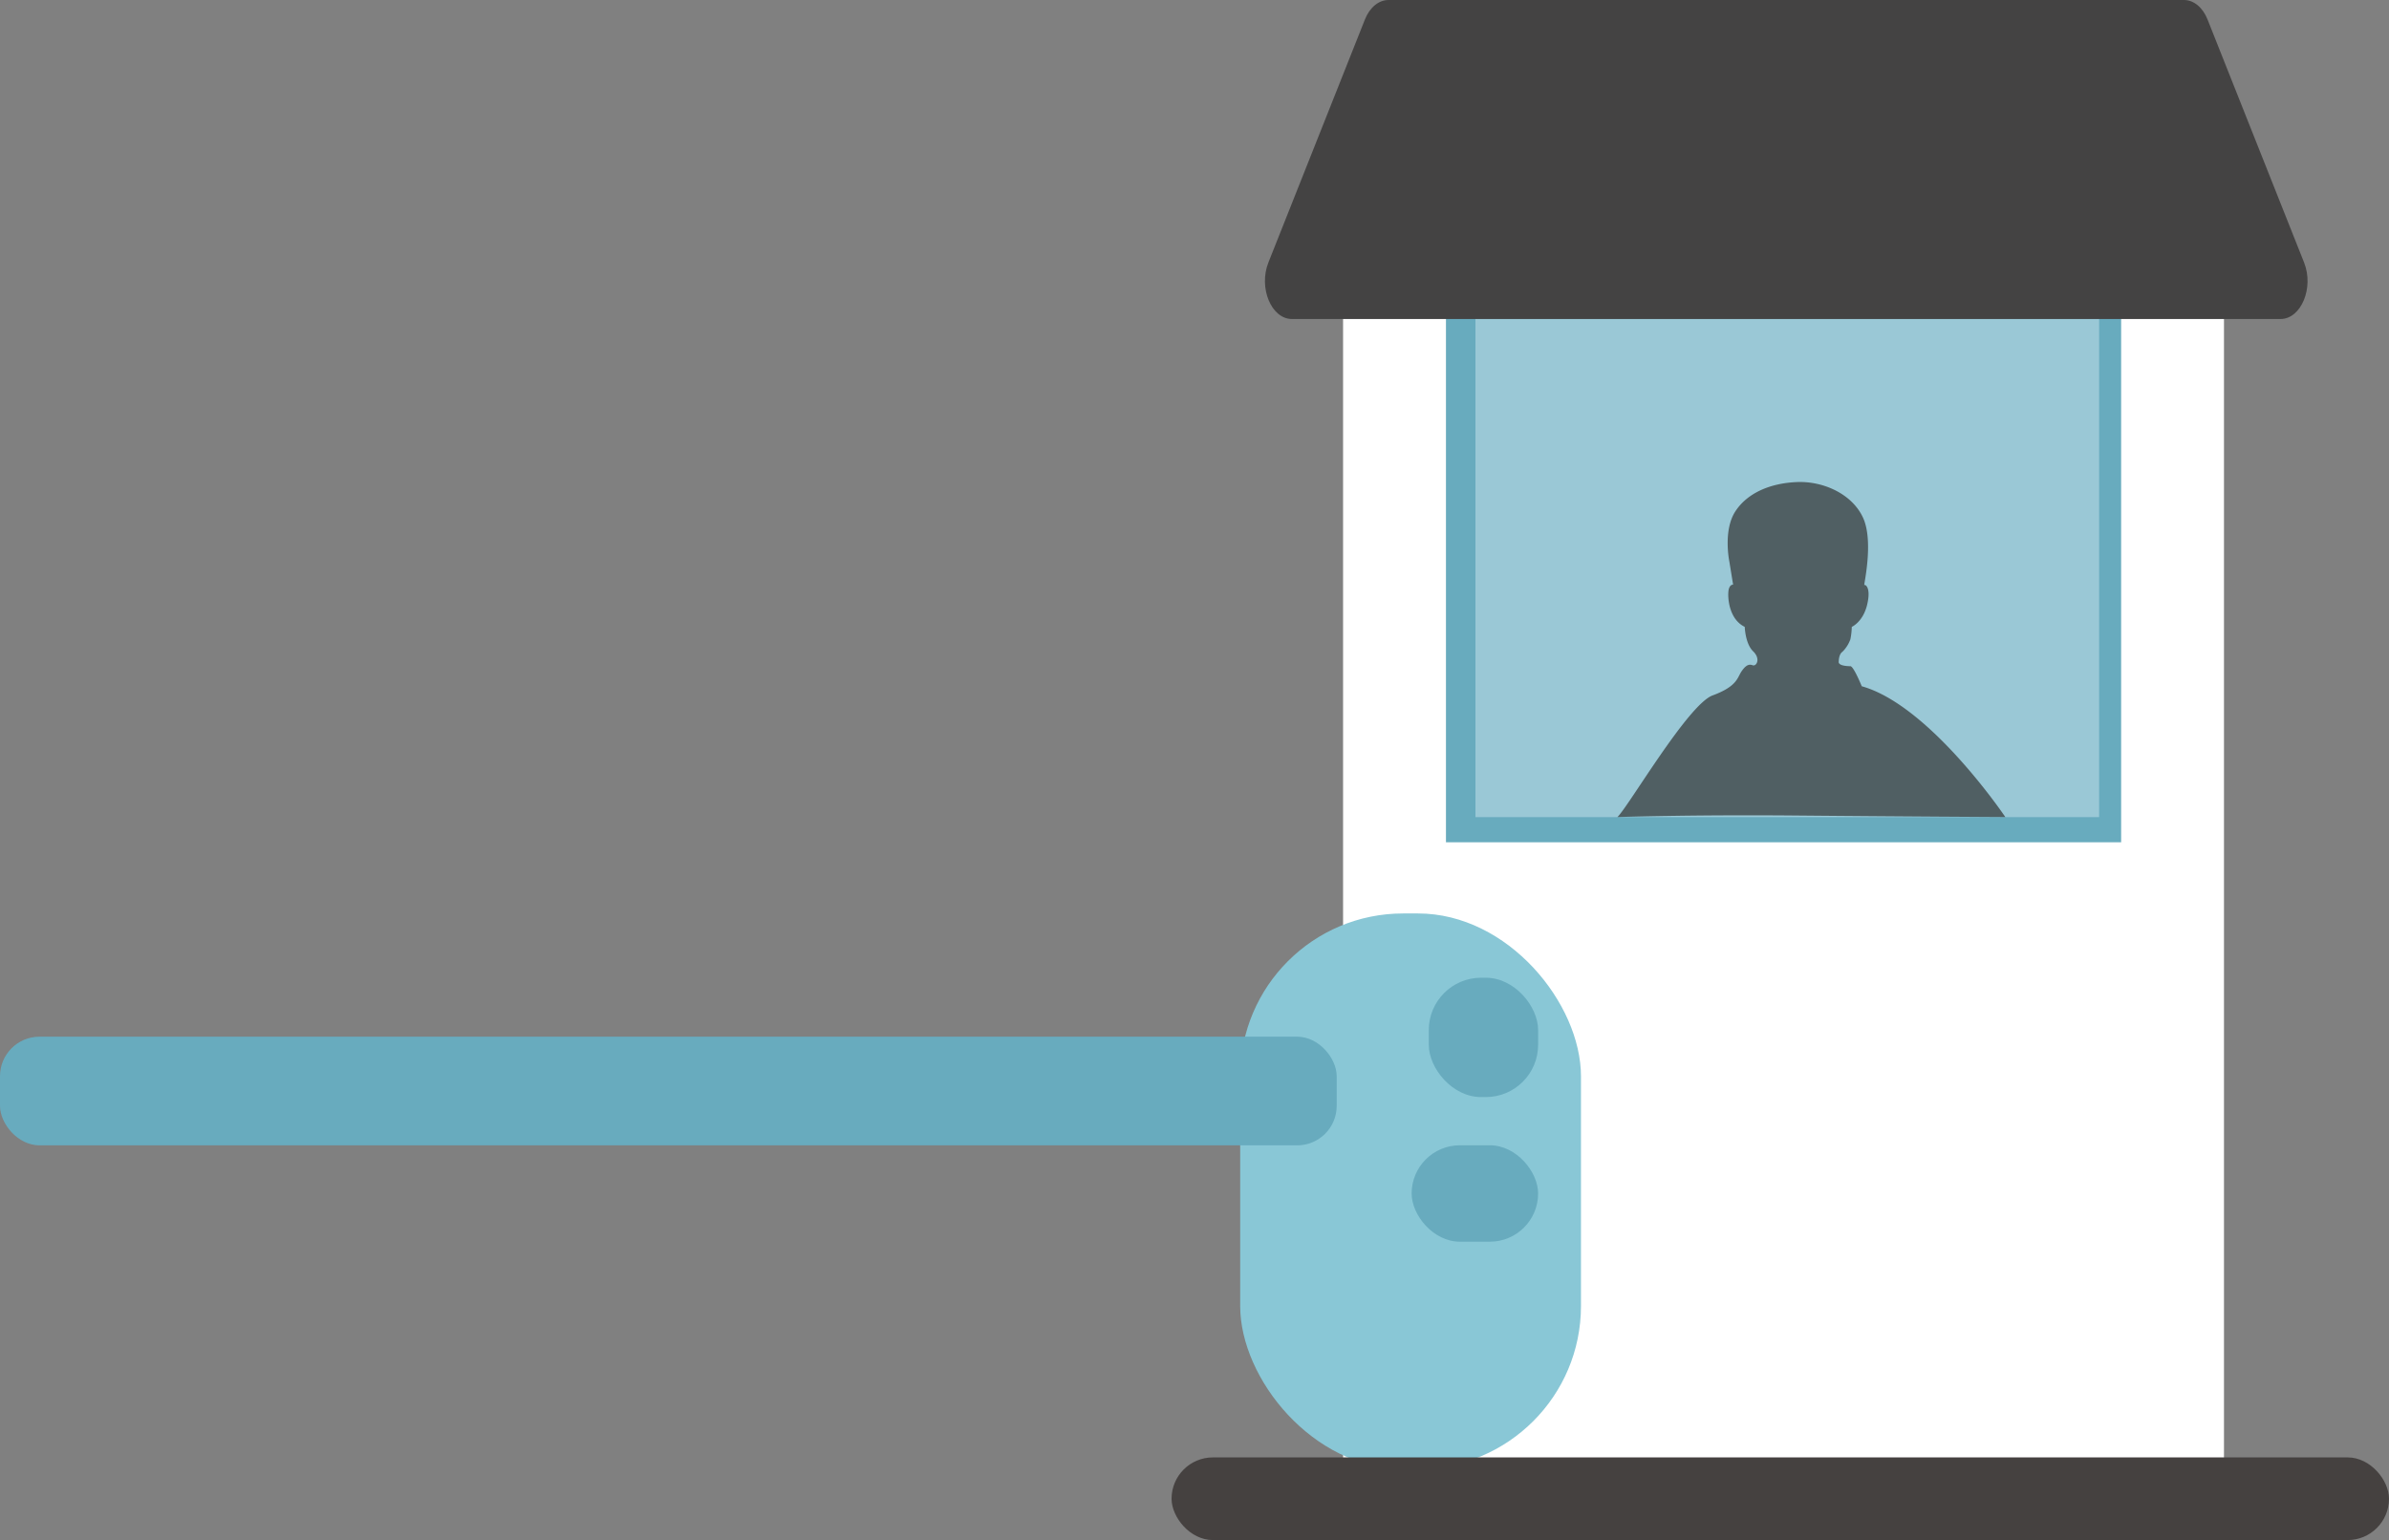 <svg xmlns="http://www.w3.org/2000/svg" viewBox="0 0 453.69 292.55"><rect x="0" y="0" width="453.69" height="292.55" fill="#808080" stroke="none"/><defs><style>.cls-1{fill:#fff;}.cls-2{fill:#68abbe;}.cls-3{fill:#9ac8d6;}.cls-4{fill:#444343;}.cls-5{fill:#89c7d6;}.cls-6{fill:#454140;}.cls-7{fill:#22201e;opacity:0.62;}</style></defs><title>Peaje</title><g id="Capa_2" data-name="Capa 2"><g id="Capa_1-2" data-name="Capa 1"><rect class="cls-1" x="255.06" y="44.53" width="167.29" height="248.02"/><rect class="cls-2" x="274.6" y="57.11" width="128.22" height="102.89"/><rect class="cls-3" x="280.2" y="60.17" width="118.44" height="95.05"/><path class="cls-4" d="M433.09,60.6H245.35c-3.91,0-6.38-5.93-4.47-10.74L259.21,3.7c.91-2.29,2.62-3.7,4.48-3.7H414.75c1.86,0,3.57,1.41,4.48,3.7l18.33,46.16C439.48,54.67,437,60.6,433.09,60.6Z"/><rect class="cls-5" x="235.52" y="173.52" width="64.72" height="105.51" rx="30.95"/><rect class="cls-2" x="271.34" y="185.73" width="20.76" height="22.67" rx="9.93"/><rect class="cls-2" x="268.08" y="217.56" width="24.02" height="18.31" rx="9.16"/><rect class="cls-6" x="222.49" y="276.85" width="231.2" height="15.7" rx="7.85"/><path class="cls-7" d="M307.16,155.21s14.15-.47,33.86-.29,39.81.29,39.81.29S366.55,134,353.56,130.36c0,0-1.54-3.81-2.16-3.81s-2.38-.09-2.21-.91c0,0,0-1.37.71-1.83a6.41,6.41,0,0,0,1.5-2.36,13.67,13.67,0,0,0,.27-2.37s2.12-.91,2.91-4.19-.35-3.92-.53-3.74,1.86-8.29-.26-12.84-7.6-6.92-12.46-6.74-9.37,1.91-11.76,5.55-1.15,9.57-1.15,9.57l.71,4.37s-.71-.09-.88,1.19.08,5.37,3.09,6.83c0,0,.09,3.19,1.59,4.64s.62,2.92-.09,2.65-1.32,0-2.12,1.18-.79,2.82-5.48,4.55S309.24,153.25,307.16,155.21Z"/><rect class="cls-2" y="196.93" width="253.85" height="20.64" rx="7.5"/></g></g></svg>